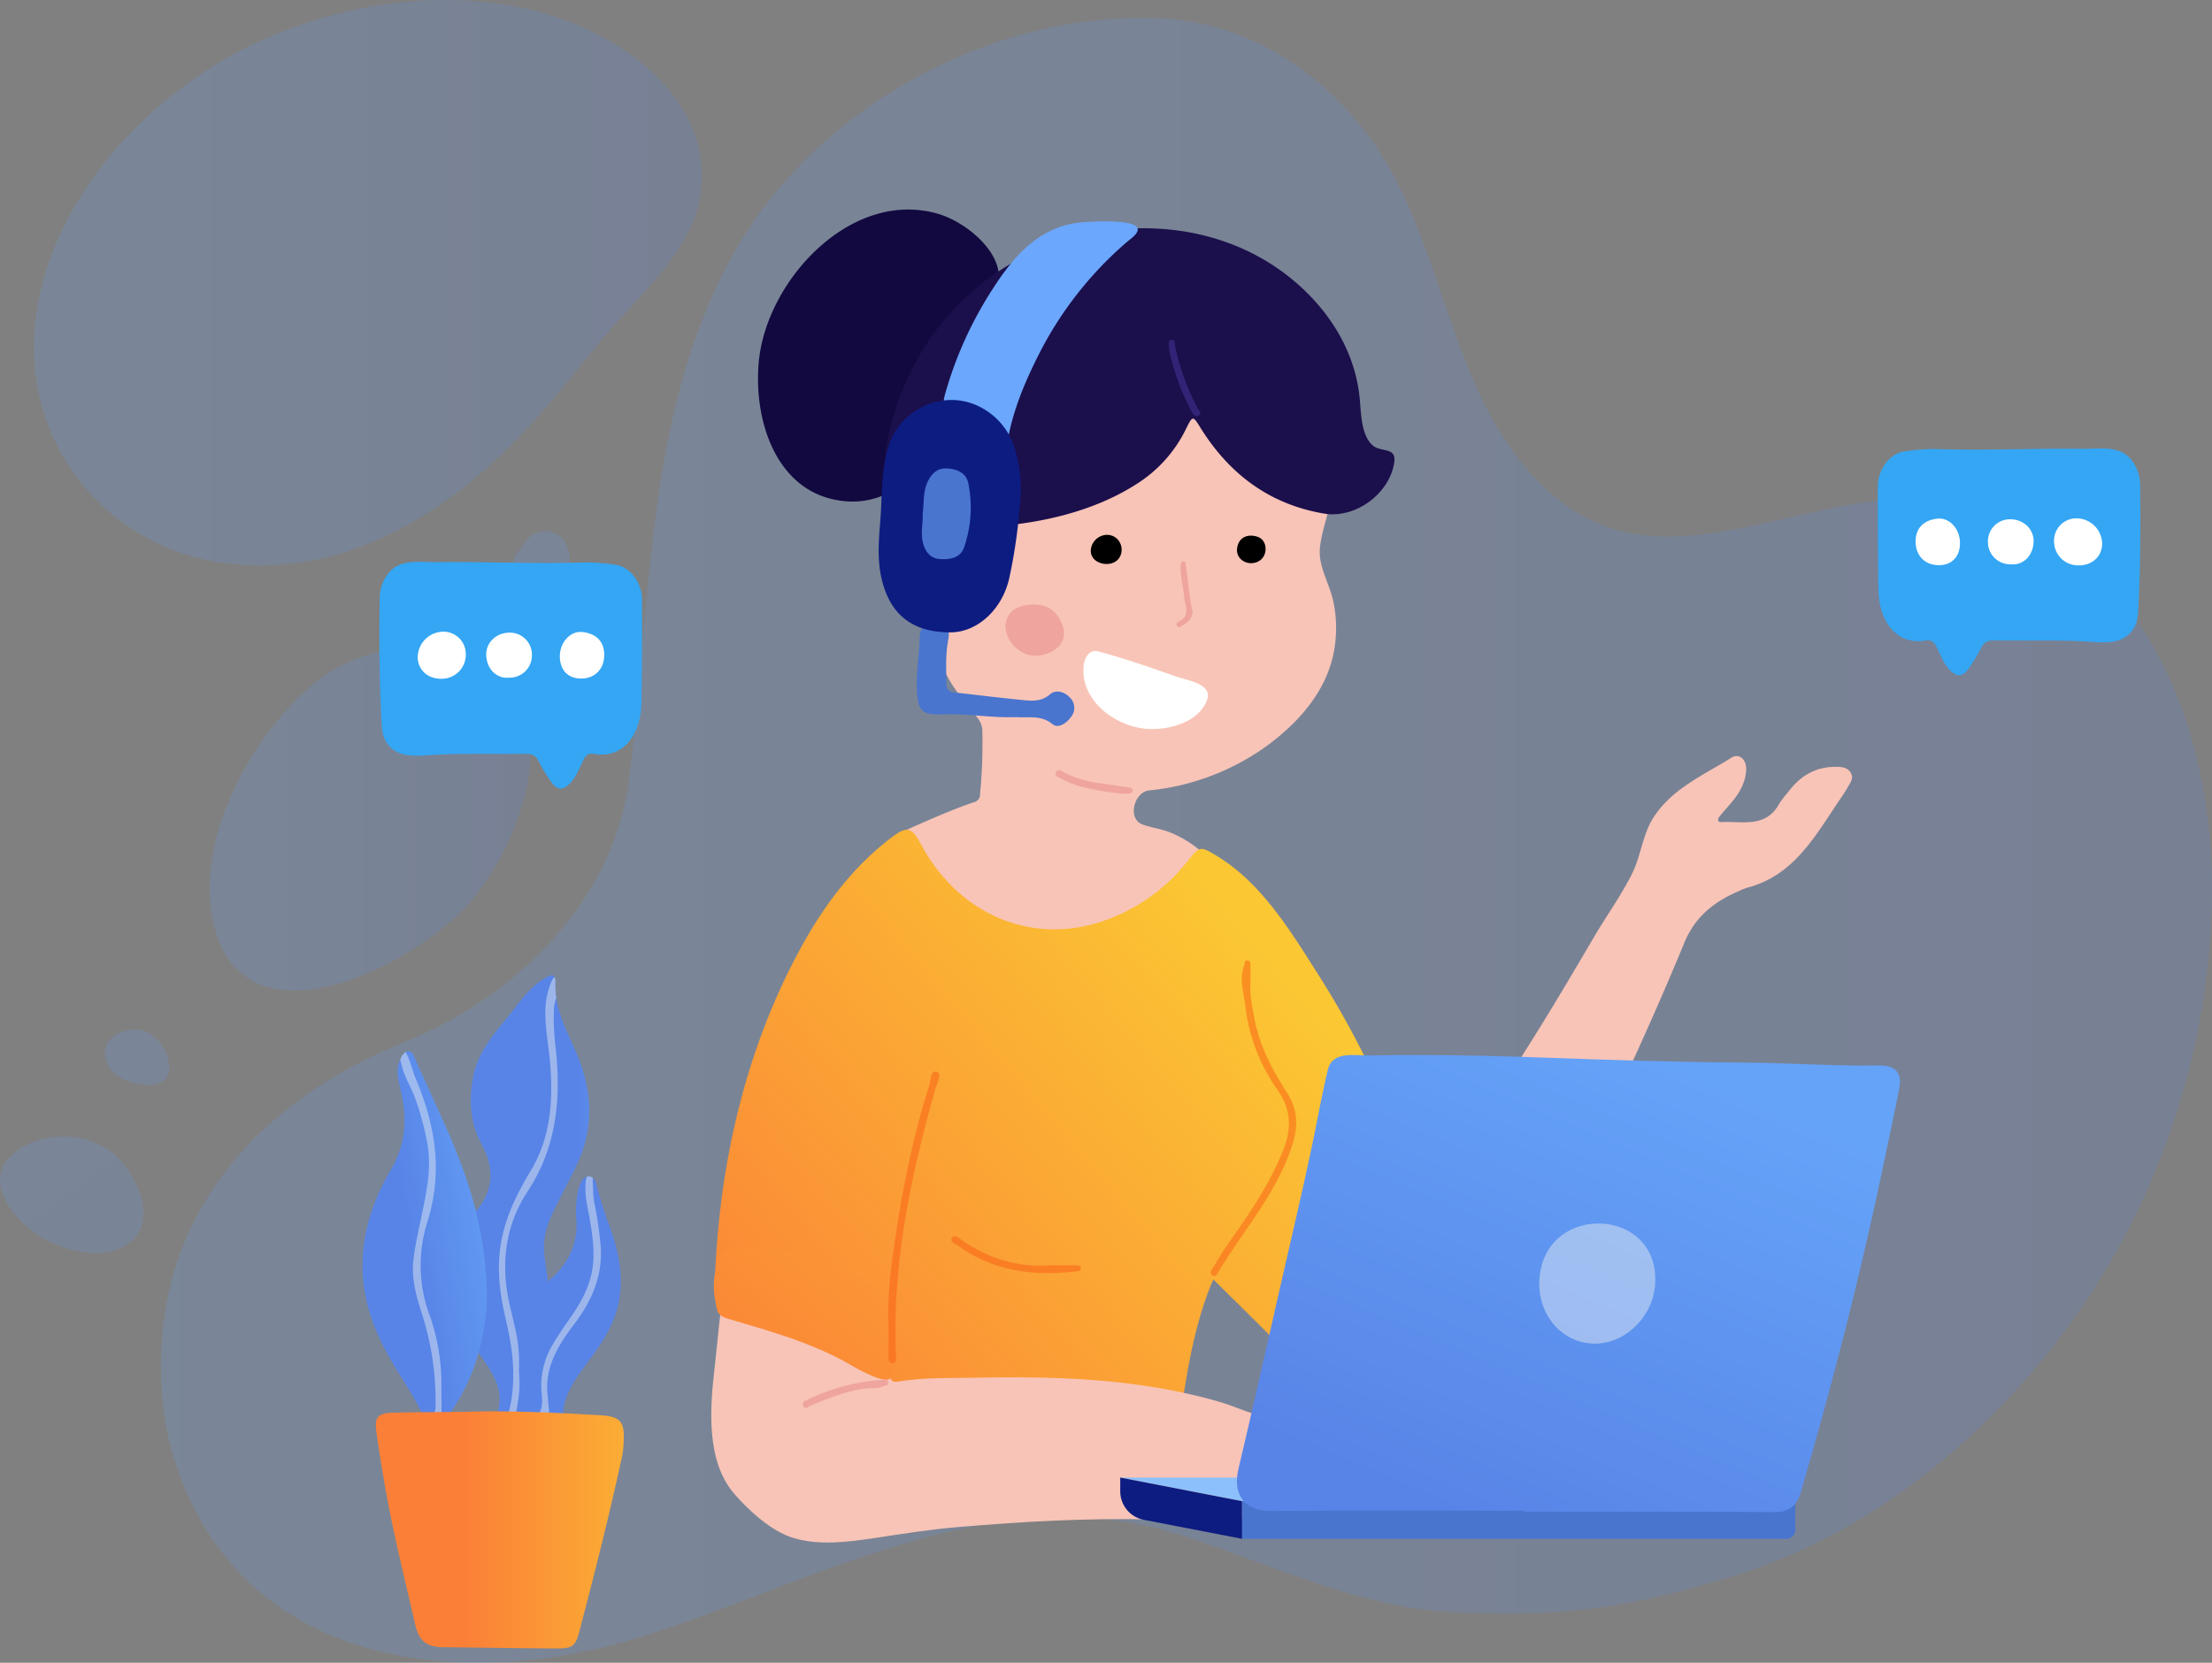 <svg xmlns="http://www.w3.org/2000/svg" xmlns:xlink="http://www.w3.org/1999/xlink" width="761.453" height="572.536" viewBox="0 0 761.453 572.536">
  <rect x="0" y="0" width="761.453" height="572.536" fill="#808080" stroke="none"/>
  <defs>
    <linearGradient id="linear-gradient" y1="0.5" x2="1" y2="0.5" gradientUnits="objectBoundingBox">
      <stop offset="0" stop-color="#65a3f8"/>
      <stop offset="1" stop-color="#5884e7"/>
    </linearGradient>
    <linearGradient id="linear-gradient-4" x1="-2.27" y1="-2.29" x2="7.93" y2="7.878" xlink:href="#linear-gradient"/>
    <linearGradient id="linear-gradient-5" x1="-4.999" y1="-4.686" x2="17.489" y2="16.53" xlink:href="#linear-gradient"/>
    <linearGradient id="linear-gradient-6" x1="-5.351" y1="-4.098" x2="20.336" y2="16.092" xlink:href="#linear-gradient"/>
    <linearGradient id="linear-gradient-7" x1="1.341" y1="0.675" x2="0.885" y2="0.68" xlink:href="#linear-gradient"/>
    <linearGradient id="linear-gradient-8" x1="1.378" y1="0.662" x2="0.67" y2="1.033" xlink:href="#linear-gradient"/>
    <linearGradient id="linear-gradient-9" x1="1.797" y1="0.702" x2="1.209" y2="0.872" xlink:href="#linear-gradient"/>
    <linearGradient id="linear-gradient-10" x1="1.354" y1="0.804" x2="0.354" y2="0.804" gradientUnits="objectBoundingBox">
      <stop offset="0" stop-color="#fbc733"/>
      <stop offset="1" stop-color="#fb7f37"/>
    </linearGradient>
    <linearGradient id="linear-gradient-11" x1="0.821" y1="0.217" x2="-0.046" y2="0.91" xlink:href="#linear-gradient-10"/>
    <linearGradient id="linear-gradient-12" x1="3.14" y1="-2.069" x2="-0.172" y2="1.206" xlink:href="#linear-gradient-10"/>
    <linearGradient id="linear-gradient-13" x1="0.75" y1="0.084" x2="0.221" y2="0.936" xlink:href="#linear-gradient"/>
  </defs>
  <g id="Group_82562" data-name="Group 82562" transform="translate(-78.324 -250.687)">
    <g id="Group_82561" data-name="Group 82561" transform="translate(78.324 250.687)">
      <g id="Group_82548" data-name="Group 82548" transform="translate(0 0)">
        <g id="Group_82563" data-name="Group 82563">
          <path id="Path_11946" data-name="Path 11946" d="M1089.717,436.631a257.954,257.954,0,0,1-75.12,176.627c-25.474,25.5-54.849,45.16-89.848,56.013-15.459,4.794-31.168,8.856-47.393,11.006-15.958,2.114-31.926,2.009-47.859,1.41-33.879-1.275-65.237-17.521-97.056-27.254-62.85-19.229-125.022,17.353-183.134,35.621-63.389,19.927-139.119,9.96-161.158-61.654a98.591,98.591,0,0,1-3.981-20.877c-4.892-59.184,30.219-100.647,83.712-122.341,37.782-15.321,71.371-48.211,76.755-89.168,7.839-59.622,5.414-123.9,34.311-178.759,27.276-51.785,88.924-87.1,148.922-84.388,29.328,1.326,55.146,18.084,71.867,40.939,27.569,37.679,26.691,92.679,63.983,123.921,40.2,33.685,90.9-7.18,138,1.8,64.9,12.377,88.684,78.675,88.027,135.385C1089.737,435.486,1089.727,436.058,1089.717,436.631Z" transform="translate(-328.304 -126.537)" opacity="0.2" fill="url(#linear-gradient)"/>
          <path id="Path_11947" data-name="Path 11947" d="M434.192,324.169c-.49-.035-.983-.072-1.475-.115-42.127-3.573-71.883-38.338-69.651-78.945,2.248-40.886,33.246-77.489,68.868-96.861,33.5-18.219,78.677-25.073,115.131-11.149,21.618,8.256,43.72,25.687,45.667,49.731,2.075,25.607-19.166,41.5-34.063,59.5-8.554,10.337-16.758,20.991-25.893,30.823C507.365,304.5,473.789,326.913,434.192,324.169Z" transform="translate(-351.25 -129.698)" opacity="0.2" fill="url(#linear-gradient)"/>
          <path id="Path_11948" data-name="Path 11948" d="M502.137,275.669c-.431,18.3-10.691,38.96-21.178,50.959-18.343,20.991-77.454,51.834-87.941,6.912-6.447-27.614,11.274-61.1,31.185-79.707,15.084-14.092,35.658-18.812,55.392-11.835C496.586,248.005,502.482,261.088,502.137,275.669Z" transform="translate(-319.514 -15.553)" opacity="0.2" fill="url(#linear-gradient)"/>
          <path id="Path_11949" data-name="Path 11949" d="M360.766,345.44a37.1,37.1,0,0,0,12.55,11.159c7.186,3.81,18.113,6.366,25.855,2.646,15.248-7.327,4.406-28.891-6.226-34.85-9.367-5.246-22.839-4.563-31.069,2.558C355.453,332.509,356.709,339.47,360.766,345.44Z" transform="translate(-357.391 70.381)" opacity="0.2" fill="url(#linear-gradient-4)"/>
          <path id="Path_11950" data-name="Path 11950" d="M383.129,303.08c-4.4.747-8.3,3.294-8.584,7.515-.276,4.1,2.808,7.9,6.643,9.617,5.989,2.682,16.694,3.472,15.47-5.4C395.78,308.445,390.315,301.864,383.129,303.08Z" transform="translate(-338.455 51.526)" opacity="0.2" fill="url(#linear-gradient-5)"/>
          <path id="Path_11951" data-name="Path 11951" d="M444.1,224.648c-.282.376-.573.749-.886,1.111a7.375,7.375,0,0,0-1.617,2.9,8.234,8.234,0,0,0,1.019,6.566,9.683,9.683,0,0,0,10.535,3.546A10.991,10.991,0,0,0,460.6,230.4c.751-3.912-.882-8.344-4.423-10.343a8.3,8.3,0,0,0-7.146-.319,8.774,8.774,0,0,0-3.5,2.944C445.04,223.338,444.585,224,444.1,224.648Z" transform="translate(-264.65 -36.189)" opacity="0.2" fill="url(#linear-gradient-6)"/>
        </g>
      </g>
      <path id="Path_11954" data-name="Path 11954" d="M488.456,340.9c-.918.025-1.134.618-1.462,1.109-3.352,4.988-5.825,10.452-8.342,15.892-.334.724-.552,1.537.31,1.913.805.35,1.428-.3,1.768-.982,2.66-5.363,5.118-10.828,8.324-15.9C489.469,342.273,489.58,341.141,488.456,340.9Z" transform="translate(-15.866 75.092)"/>
      <g id="Group_82560" data-name="Group 82560" transform="translate(124.775 72.153)">
        <g id="Group_82550" data-name="Group 82550" transform="translate(521.604 82.262)">
          <path id="Path_11955" data-name="Path 11955" d="M430.62,188.192c11.074-.078,22.152-.4,33.226-.256,4.454.059,10.4-.89,14.314,1.639,3.534,2.281,5.41,6.668,5.463,10.82.111,8.974.129,17.951-.065,26.923q-.148,6.85-.471,13.695c-.179,3.843-.1,7.425-2.954,10.39-3.224,3.345-7.867,3.337-12.153,3.061-4.774-.309-9.548-.52-14.326-.522-6.747,0-13.492.02-20.239-.043-2.215-.025-3.584.585-4.595,2.695a54.712,54.712,0,0,1-4.117,6.8c-2.167,3.212-4.355,3.3-6.948.336-1.929-2.2-2.944-4.968-4.212-7.56-.8-1.633-1.736-2.578-3.668-2.24-10.52,1.835-16.233-7.118-16.378-17.672-.163-11.775-.274-23.553-.207-35.328.034-6.069,4.25-11.53,9.294-12.117a70.394,70.394,0,0,1,10.617-.808C419.007,188.207,424.813,188.233,430.62,188.192Z" transform="translate(-393.269 -187.81)" fill="#34a6f4"/>
          <g id="Group_82549" data-name="Group 82549" transform="translate(13.042 24.053)">
            <path id="Path_11956" data-name="Path 11956" d="M408.313,215.774a8.268,8.268,0,0,1-8.5-8.477,7.689,7.689,0,0,1,7.645-7.73,8.9,8.9,0,0,1,8.91,8.671C416.371,212.645,412.99,215.808,408.313,215.774Z" transform="translate(-352.153 -199.566)" fill="#fff"/>
            <path id="Path_11957" data-name="Path 11957" d="M439.4,207.927c.028,4.757-2.728,7.708-7.232,7.745-4.738.037-7.959-3.163-8.054-7.9-.093-4.618,2.495-7.558,7.494-8.131C435.788,199.157,439.376,203.214,439.4,207.927Z" transform="translate(-424.114 -199.531)" fill="#fff"/>
            <path id="Path_11958" data-name="Path 11958" d="M419.427,215.226a7.657,7.657,0,0,1-7.9-7.722,7.574,7.574,0,0,1,7.776-7.775c4.4.014,8.12,3.386,7.951,7.747C427.056,212.634,423.311,215.664,419.427,215.226Z" transform="translate(-386.629 -199.395)" fill="#fff"/>
          </g>
        </g>
        <g id="Group_82552" data-name="Group 82552" transform="translate(5.835 121.299)">
          <path id="Path_11959" data-name="Path 11959" d="M656.817,232.52c-11.074-.078-22.152-.4-33.226-.256-4.454.059-10.4-.89-14.316,1.639-3.531,2.281-5.408,6.668-5.461,10.82-.111,8.974-.129,17.951.065,26.923q.148,6.85.471,13.695c.179,3.842.1,7.425,2.954,10.39,3.224,3.345,7.867,3.337,12.153,3.061,4.774-.309,9.548-.52,14.326-.522,6.747,0,13.492.02,20.239-.043,2.215-.025,3.584.587,4.595,2.695a54.864,54.864,0,0,0,4.117,6.805c2.166,3.21,4.355,3.3,6.948.334,1.929-2.2,2.944-4.968,4.212-7.56.8-1.633,1.736-2.578,3.669-2.241,10.52,1.835,16.232-7.118,16.378-17.672.163-11.777.274-23.553.207-35.328-.034-6.069-4.25-11.53-9.294-12.117a70.384,70.384,0,0,0-10.617-.808C668.431,232.535,662.624,232.561,656.817,232.52Z" transform="translate(-603.732 -232.138)" fill="#34a6f4"/>
          <g id="Group_82551" data-name="Group 82551" transform="translate(13.178 24.053)">
            <path id="Path_11960" data-name="Path 11960" d="M641.937,260.1a8.268,8.268,0,0,0,8.5-8.477,7.689,7.689,0,0,0-7.645-7.73,8.9,8.9,0,0,0-8.909,8.672C633.879,256.975,637.259,260.136,641.937,260.1Z" transform="translate(-633.881 -243.894)" fill="#fff"/>
            <path id="Path_11961" data-name="Path 11961" d="M610.21,252.255c-.028,4.757,2.728,7.708,7.232,7.745,4.738.037,7.959-3.163,8.054-7.9.093-4.618-2.495-7.558-7.494-8.131C613.824,243.485,610.236,247.542,610.21,252.255Z" transform="translate(-561.283 -243.859)" fill="#fff"/>
            <path id="Path_11962" data-name="Path 11962" d="M630.41,259.554a7.657,7.657,0,0,0,7.9-7.722,7.574,7.574,0,0,0-7.776-7.775c-4.4.014-8.121,3.386-7.951,7.747C622.781,256.962,626.526,259.992,630.41,259.554Z" transform="translate(-598.991 -243.723)" fill="#fff"/>
          </g>
        </g>
        <g id="Group_82553" data-name="Group 82553" transform="translate(0 263.674)">
          <path id="Path_11963" data-name="Path 11963" d="M619.026,424.523c1.458,2.462,3.127,4.79,4.788,7.125,1.2,1.7,2.4,3.4,3.5,5.177,2.6,4.2,4.6,8.682,3.409,13.916a3.586,3.586,0,0,0,2.229,4.424c2.447,1.021,3.987-.61,5.076-2.513.127-.227.254-.444.379-.669a68.117,68.117,0,0,0,8.03-21c1-5.455,2.3-10.92,1.637-16a54.365,54.365,0,0,0-.378-7.777c-.368-3.2-.894-6.284-1.246-9.392-.576-5.04.785-9.821,2.924-14.321,2.648-5.553,5.609-10.965,8.265-16.52,6.254-13.1,5.261-26.2-.411-39.171-2.63-6.02-5.686-11.851-6.646-18.372a27.7,27.7,0,0,1-.3-5.089,4.156,4.156,0,0,0-.268-1.946c-.719-1.533-2.746-.039-3.882.655-4.407,2.695-7.49,6.947-10.6,10.934-5.442,6.988-11.847,13.3-13.6,22.851-1.52,8.244-.924,15.956,2.972,23.107,4.7,8.637,3.841,16.269-2,23.007-.457.532-.95,1.054-1.474,1.578C608.188,397.711,612.446,413.449,619.026,424.523Z" transform="translate(-583.862 -301.721)" fill="url(#linear-gradient-7)"/>
          <path id="Path_11964" data-name="Path 11964" d="M638.4,417.862c4.1,7.634,9.294,14.6,12.979,22.483,1.937,4.158,5.2,3.937,8.152-.012a67.032,67.032,0,0,0,10.691-22.055,80.1,80.1,0,0,0,2.891-18.65,127.621,127.621,0,0,0-3.8-30.056c-2.877-11.534-7.111-21.9-11.761-32.148-3.087-6.8-6.127-13.615-9.244-20.4-.475-1.033-.761-2.547-2.209-2.521a1.991,1.991,0,0,0-1,.268,5.2,5.2,0,0,0-1.719,2.359c-.036.078-.081.164-.111.241-1.931,4.111-.306,8.2.5,12.121,1.883,9.091,1.087,17.67-3.622,25.634-5.9,9.969-9.648,20.74-9.866,32.255C630.071,398.125,633.279,408.331,638.4,417.862Z" transform="translate(-630.267 -288.351)" fill="url(#linear-gradient-8)"/>
          <path id="Path_11965" data-name="Path 11965" d="M607.444,401.587a33.744,33.744,0,0,0,1.419,8.058,35.343,35.343,0,0,0,1.722,4.569c.358.8.757,1.592,1.184,2.371s.856,1.545,1.319,2.294c.969,1.535-.217,4.141,1.806,4.583a17.99,17.99,0,0,0,8.783.033c1.458-.421,2.682-1.316,2.557-2.717-.922-10.437,5.819-17.265,11.118-24.774,4.055-5.758,7.373-11.661,8.412-19,1.206-8.563-.644-16.451-3.455-24.2a130.616,130.616,0,0,1-4.315-13.58c-.288-1.174-.624-2.541-1.544-3.229a2.259,2.259,0,0,0-1.969-.358c-3.755,1-3.94,11.573-3.685,14.159.892,8.843-2.766,16.06-9.739,21.99-.1.086-.2.164-.292.25A36.861,36.861,0,0,0,609.6,387.117a32.8,32.8,0,0,0-1.508,5.216A36.343,36.343,0,0,0,607.444,401.587Z" transform="translate(-557.227 -266.324)" fill="url(#linear-gradient-9)"/>
          <path id="Path_11966" data-name="Path 11966" d="M622.059,427.394a64.692,64.692,0,0,1,.771,17.306,49.562,49.562,0,0,1-1.184,6.767c-.252,1.021-.618,2.527.433,2.838,1.635.471,1.814-1.459,2-2.41.171-.872.326-1.745.473-2.625a41.441,41.441,0,0,0,.481-11.644,51.735,51.735,0,0,0-1.466-15.452c-.534-2.466-1.143-4.917-1.707-7.366-3.189-13.934-1.54-27.267,6.145-38.962,10.448-15.911,11.66-33.035,9.508-51.137a82.71,82.71,0,0,1-.447-11.215,16.28,16.28,0,0,1,.844-4.411,27.677,27.677,0,0,1-.3-5.089,4.153,4.153,0,0,0-.268-1.946c-.95.391-1.609,2.811-1.907,3.671a26.822,26.822,0,0,0-1.27,8.749c-.014,5.772,1.162,11.442,1.631,17.177,1.069,12.977.191,25.6-6.707,37.074-5.044,8.383-9.258,16.981-10.528,26.984-1.077,8.43.167,16.465,2.05,24.539C621.169,422.623,621.664,425,622.059,427.394Z" transform="translate(-571.193 -301.38)" fill="#e0e8f3" opacity="0.5"/>
          <path id="Path_11967" data-name="Path 11967" d="M647.447,346.671c1.373,8.473-.461,16.42-2.1,24.5-1.039,5.14-2.3,10.265-2.833,15.458-.638,6.22,1.1,12.277,2.972,18.106a98.094,98.094,0,0,1,4.671,32.408c-.018.894-.977,2.38.739,2.533,1.482.135,1.349-1.314,1.349-2.339.006-2.419-.048-4.837-.076-7.511a70.017,70.017,0,0,0-4.194-24.987,49.449,49.449,0,0,1-.578-31.832,62.28,62.28,0,0,0,2.008-28.965,83.12,83.12,0,0,0-3.7-14.173c-.828-2.363-1.754-4.692-2.732-7-.469-1.127-1.75-6.079-3.121-8.242a5.205,5.205,0,0,0-1.72,2.359c-.036.078-.08.164-.111.241.328,1.267.6,2.527,1.029,3.808,1.1,3.3,2.974,6.277,4.118,9.559A95.848,95.848,0,0,1,647.447,346.671Z" transform="translate(-625.019 -288.213)" fill="#e0e8f3" opacity="0.5"/>
          <path id="Path_11968" data-name="Path 11968" d="M612.69,418.811c1.4.066,1.4-1.174,1.281-2.306-.189-1.792-.32-3.6-.481-5.4-1.17-9.87,3.687-17.482,9.163-24.715,6.073-8.037,9.9-16.766,9.056-27.058a135.923,135.923,0,0,0-1.975-13.758,29.159,29.159,0,0,1-.606-5.741c0-.385-.129-2.193-.173-3.826a2.258,2.258,0,0,0-1.969-.358,6.532,6.532,0,0,0-.419,1.584A29.776,29.776,0,0,0,626.99,345c1.178,6.472,2.583,12.856,2.211,19.573-.447,7.943-4.093,14.274-8.454,20.445-1.891,2.684-3.727,5.422-5.418,8.244a27.644,27.644,0,0,0-4.045,15c.036,2.674.807,5.383-.332,8.066A1.743,1.743,0,0,0,612.69,418.811Z" transform="translate(-549.732 -266.324)" fill="#e0e8f3" opacity="0.5"/>
          <path id="Path_11969" data-name="Path 11969" d="M638.179,375.234c-9.771.121-17.521.145-25.267.336-5.243.129-6.6,1.338-5.863,6.6,1.405,10.071,3.085,20.121,5.126,30.082,2.491,12.144,5.457,24.187,8.247,36.268,1.319,5.711,3.892,7.72,9.679,7.783,12.951.139,25.9.376,38.854.43,5.952.025,6.655-.863,8.16-6.627,5.173-19.806,10.213-39.644,14.527-59.667a31.715,31.715,0,0,0,.538-5.373c.3-6.742-1.526-8.236-8.287-8.639C667.988,375.484,652.088,374.8,638.179,375.234Z" transform="translate(-602.245 -224.959)" fill="url(#linear-gradient-10)"/>
        </g>
        <g id="Group_82556" data-name="Group 82556" transform="translate(120.071)">
          <g id="Group_82554" data-name="Group 82554">
            <path id="Path_11970" data-name="Path 11970" d="M543.3,240.1c2.352,16.234,11.318,31.529,29.274,33.174,11.179,1.023,21.01-4.544,27.029-13.918a156.1,156.1,0,0,0,16.6-33.734c3.3-9.654,11.632-21.734,9.036-32.49-2.074-8.6-12.419-16.342-20.308-18.714-29.8-8.96-59.1,22.333-61.96,50.451A62.943,62.943,0,0,0,543.3,240.1Z" transform="translate(-526.572 -172.856)" fill="#11093f"/>
            <path id="Path_11971" data-name="Path 11971" d="M492.885,264.276c-.35,15.927,1.554,30.076,7.971,43.339,2.775,5.737,7.15,10.312,10.923,15.313a7.152,7.152,0,0,1,1.621,4.418,182.989,182.989,0,0,1-.8,21.736,2.706,2.706,0,0,1-2.136,2.813c-7.969,2.7-15.629,6.183-23.332,9.578-2.714,1.2-2.2,2.173-1.407,3.863,3.526,7.513,9.055,13.279,15.244,18.605,12.169,10.474,26.028,17.083,42.013,16.484,19.337-.728,35.135-9.5,46.873-25.347,1.724-2.328,1.146-4.248-1.051-6.181a38.494,38.494,0,0,0-10.335-6.417c-3.155-1.35-6.594-1.743-9.82-2.871-5.519-1.931-3.02-11.243,2.146-11.771a83.211,83.211,0,0,0,41.58-16.123c9.944-7.544,18.775-17.47,21.687-30.037a43.826,43.826,0,0,0,.093-19.141c-1.383-6.343-5.328-11.951-4.516-18.691.7-5.78,2.98-11.211,3.743-16.977,1.357-10.259-2.016-17.543-8.179-25.329-8.946-11.3-19.919-19.972-34.038-23.285-12.059-2.828-24.053-1.31-35.9,2.331a114.241,114.241,0,0,0-47.46,28.065c-6.149,6.057-10.3,13.525-13.851,21.255C491.709,254.782,493.08,260.353,492.885,264.276Z" transform="translate(-420.077 -147.822)" fill="#f8c4b7"/>
            <path id="Path_11972" data-name="Path 11972" d="M439.4,476.169a26.038,26.038,0,0,0,15.337-6.566c12.053-10.5,18.141-28.161,24.991-42.263C495.43,395,511.044,362.374,524.732,329.1c3.735-9.079,10.412-14.223,18.832-17.813a21.1,21.1,0,0,1,2.865-1.154c16.063-4.178,23.37-17.834,31.793-30.285.92-1.363,1.873-2.713,2.672-4.15.912-1.641,2.4-3.3,1-5.33-1.242-1.794-3.226-1.825-5.177-1.827-7.12-.012-12.417,3.374-16.523,9.046a33.543,33.543,0,0,0-2.738,3.546c-4.593,8.569-12.649,6.059-19.774,6.431-1.651.086-1.627-.97-.745-2.04,1.331-1.614,2.722-3.182,4.073-4.78,2.752-3.255,4.842-6.879,5.013-11.256.137-3.491-2.466-5.741-5.024-4.131-9.63,6.069-20.491,10.576-27.006,20.809-3.556,5.584-4.247,13.144-7.269,19.2-3.723,7.462-8.646,14.239-12.848,21.38-6.922,11.763-13.836,23.532-21.079,35.1-11.517,18.391-23.388,36.568-36.1,54.148-3.079,4.258-3.27,4.229-6.087-.569-2.348-4-4.649-8.029-7.081-11.976-2-3.237-3.773-3.264-5.3.018-6.926,14.9-13.716,29.871-20.642,44.773-3.517,7.567,6.82,14.059,12.051,17.713C418.517,472.152,429.189,476.989,439.4,476.169Z" transform="translate(-189.769 -76.647)" fill="#f8c4b7"/>
            <path id="Path_11973" data-name="Path 11973" d="M507.738,278.926c19.088-.606,39.663-4.943,55.578-15.569a46.387,46.387,0,0,0,15.983-18.4c2.261-4.555,2.342-4.409,4.909-.28,9.989,16.062,23.892,26.407,42.545,29.566,10.84,1.837,22.6-6.9,24.161-17.582.807-5.518-4.393-3.36-7.347-5.848-4.051-3.407-4.077-11.311-4.518-16.052-1.3-14.01-8.1-26.448-17.857-36.239-24.778-24.875-62.987-28.2-93.826-14.577-26.149,11.55-44.008,34.651-50.4,62.669a83.848,83.848,0,0,0-1.83,20.619C475.391,278.641,494.781,279,502.9,279Q505.3,279,507.738,278.926Z" transform="translate(-415.818 -169.558)" fill="#1b0f4c"/>
            <path id="Path_11974" data-name="Path 11974" d="M646.378,432.088c8.108,8.066,16.092,15.788,23.817,23.768,5.63,5.819,6.069,5.93,9.314-1.655,9.536-22.284,20.765-43.8,29.121-66.622a11.841,11.841,0,0,0,.064-9.017,300.264,300.264,0,0,0-26.395-51.7c-9.389-14.8-19.329-31.181-34.507-40.462-6.083-3.72-6.057-3.624-10.424,1.772A62.715,62.715,0,0,1,606.9,309.143c-23.243,7.266-46.857-2.5-59.818-24.476-.381-.647-.721-1.322-1.085-1.979-3.679-6.654-5.024-7-11.106-2.29-13.6,10.538-23.487,24.208-31.547,39.318-18.866,35.365-27.609,75.42-28.666,115.448-.109,4.16,1.325,5.909,5.539,6.891,17.541,4.08,33.8,11.438,49.145,20.973,3.344,2.079,4.432,4.829,4.462,8.655.046,6.034.445,12.072.884,18.094.272,3.749,1.421,6.163,6.209,6.055,17.284-.389,34.616.438,51.855-.552,11.5-.661,22.881.192,34.312.307,3.411.033,4.925-.246,5.305-4.61.644-7.4,2.984-14.622,4.172-21.992,1.935-12,4.438-23.813,8.976-35.107C645.756,433.342,646.028,432.831,646.378,432.088Z" transform="translate(-473.507 -63.675)" fill="url(#linear-gradient-11)"/>
            <path id="Path_11975" data-name="Path 11975" d="M617.658,435.535c27.1.6,55.058-3.329,81.87,2.093,5.32,1.076,17.058,3.73,20.437-2.4,1.071-1.942.542-4.542.151-6.619-2.5-13.263-7.115-21.953-24.268-25.959-12.781-2.985-25.642-2.7-38.546-2.627-5.553.031-11.237-3.151-16.5-4.712-17.785-5.275-36.627-7.652-55.254-8.407-9.435-.381-18.88-.372-28.321-.19-9.365.182-18.876-.164-28.152,1.361-1.816.3-2.466-.62-2.708-2.109-1.893-11.638-9.216-18.026-19.7-21.769-11.127-3.969-22.263-7.853-33.663-10.953-2.251-.612-2.69-.647-3.288,2.036-2.036,9.136-2.5,18.433-3.582,27.668-1.645,14.02-3.137,32.331,6.741,43.779,4.989,5.78,12.81,12.884,20.171,15.131,9,2.748,18.866,1.465,27.985.094,9.884-1.49,19.812-3.073,29.779-3.881C571.711,436.376,592.615,434.984,617.658,435.535Z" transform="translate(-464.936 15.496)" fill="#f8c4b7"/>
            <path id="Path_11976" data-name="Path 11976" d="M529.8,273.993c7.46.258,16.951-2.6,19.722-9.852,2.2-5.762-6.945-6.91-10.416-8.146-8.841-3.151-17.724-6.212-26.779-8.68-3.425-.931-5.009,2.173-5.259,5.261-.918,11.293,9.914,19.53,19.782,21.134A23.3,23.3,0,0,0,529.8,273.993Z" transform="translate(-378.911 -95.137)" fill="#fff"/>
            <path id="Path_11977" data-name="Path 11977" d="M505.528,306.914c0-2.116.044-3.783-.02-5.447-.032-.837.254-2.058-.926-2.23-1.317-.19-1.009,1.156-1.283,1.9-1.714,4.679-.058,9.341.479,13.891a62.175,62.175,0,0,0,11.008,28.685c4.591,6.546,5.088,13.032,2.058,20.7-4.709,11.917-11.8,22.184-19.08,32.441-1.991,2.805-3.7,5.821-5.517,8.755a1.444,1.444,0,0,0,.179,2.04c.8.6,1.379-.027,1.776-.7,8.672-14.65,20.36-27.422,25.72-44.17,2.114-6.607,1.869-12.3-1.778-17.975-4.959-7.732-9.308-15.739-11.112-24.926C506.162,315.449,505.236,311.029,505.528,306.914Z" transform="translate(-319.919 -40.665)" fill="#fb5d13" opacity="0.5"/>
            <path id="Path_11978" data-name="Path 11978" d="M544.977,256.536c2.764-.753,5.376-2.464,6.332-4.986,1.49-3.924-1.45-9.089-4.744-11.008-3.85-2.243-11.952-1.512-14.155,2.928-2.776,5.6,2.177,12.232,7.647,13.335A11,11,0,0,0,544.977,256.536Z" transform="translate(-430.301 -103.337)" fill="#efa49e"/>
            <path id="Path_11979" data-name="Path 11979" d="M561.919,355.66c-10.5.681-20.513-2.406-29.61-8.743-1.061-.739-2.434-2.153-3.391-.581-.8,1.312,1.1,1.811,2,2.464,12.419,9.023,26.395,10.679,41.085,8.921.588-.07,1.244-.186,1.325-.9.121-1.086-.749-1.142-1.466-1.15C568.737,355.642,565.608,355.66,561.919,355.66Z" transform="translate(-446.124 7.881)" fill="#fb5d13" opacity="0.5"/>
            <path id="Path_11980" data-name="Path 11980" d="M504.3,228.151c-3.093-1.07-6.316-.162-7.055,3.509-.928,4.61,4.4,7.065,7.873,4.567C507.81,234.291,507.673,229.319,504.3,228.151Z" transform="translate(-316.176 -115.45)"/>
            <path id="Path_11981" data-name="Path 11981" d="M523.966,236.777c2.414,1.422,6.141,1.164,7.714-1.451a5.265,5.265,0,0,0-.628-6.1c-3.02-3.245-8.372-1.322-9.212,2.993A4.166,4.166,0,0,0,523.966,236.777Z" transform="translate(-391.107 -115.589)"/>
            <path id="Path_11982" data-name="Path 11982" d="M508.358,197.911a79.273,79.273,0,0,0,7.806,21.548c.513.956,1.2,2.085,2.36,1.453,1.514-.823.121-1.794-.3-2.564a84.537,84.537,0,0,1-7.653-21.01c-.248-1.037.3-2.908-1.569-2.521C507.757,195.077,508.54,196.63,508.358,197.911Z" transform="translate(-350.824 -149.935)" fill="#332376"/>
            <path id="Path_11983" data-name="Path 11983" d="M542.657,275.284c1.007,0,1.6.043,2.19-.01.719-.068,1.623-.108,1.555-1.129-.062-.953-.958-.915-1.667-1.019-3.487-.514-6.969-1.084-10.462-1.539a36.052,36.052,0,0,1-11.322-3.507c-.858-.419-2.243-1.776-2.97-.023-.527,1.275.969,1.533,1.832,2.036,4.289,2.5,9.057,3.4,13.818,4.283C538.088,274.828,540.589,275.024,542.657,275.284Z" transform="translate(-401.355 -74.178)" fill="#efa49e"/>
            <path id="Path_11984" data-name="Path 11984" d="M589.479,369.827a69.647,69.647,0,0,0-25.813,6.66c-.928.43-2.674.968-1.738,2.517.691,1.142,1.79-.035,2.684-.391,7.283-2.918,14.507-6.046,22.563-5.983a6.581,6.581,0,0,0,2.142-.565c.759-.272,2.036-.178,1.722-1.5C590.765,369.408,589.6,369.848,589.479,369.827Z" transform="translate(-530.179 33.132)" fill="#efa49e"/>
            <path id="Path_11985" data-name="Path 11985" d="M515.131,249.291c-.151,2.989-2.126,4.125-4.115,5.23a.889.889,0,0,1-1.289-.354.972.972,0,0,1,.453-1.31c4.6-2.015,2.249-5.758,2.017-8.837-.256-3.4-1.262-6.728-1.166-10.182.02-.749-.042-1.753.938-1.78,1.047-.027.791,1.056.9,1.725C513.709,239.025,513.909,244.364,515.131,249.291Z" transform="translate(-349.458 -110.923)" fill="#efa49e"/>
            <path id="Path_11986" data-name="Path 11986" d="M622.039,386.375c.089,1.655.834,4.761-.067,6.273-1.893,3.169-14.408-4.634-16.641-5.831-12.359-6.627-26.155-10.441-39.522-14.384-3.989-1.177-3.8-2.922-4.484-6.861a24.585,24.585,0,0,1,.916-12.3,9.089,9.089,0,0,1,4.49-5.4,12.637,12.637,0,0,1,6.308-.587,152.915,152.915,0,0,1,39.339,8.655c2.583.939,5.612,2,7.667,3.931,1.915,1.8,1.564,2.877,1.482,5.326-.175,5.152.028,10.306.193,15.456C621.731,381,621.888,383.61,622.039,386.375Z" transform="translate(-560.052 9.495)" fill="url(#linear-gradient-12)"/>
            <path id="Path_11987" data-name="Path 11987" d="M553.022,405.854c0,3.478-.02,6.959.014,10.437.008.9.113,2.024,1.264,2.036,1.548.018,1.315-1.221,1.266-2.3-1.406-31.68,5.052-62.155,13.621-92.321.535-1.889,2.452-5.066.487-5.682-2.316-.724-2.084,2.91-2.662,4.7-5.738,17.85-9.312,36.237-12.01,54.75C553.642,386.815,552.513,396.311,553.022,405.854Z" transform="translate(-491.989 -21.095)" fill="#fb5d13" opacity="0.5"/>
          </g>
          <g id="Group_82555" data-name="Group 82555" transform="translate(57.627 4.054)">
            <path id="Path_11988" data-name="Path 11988" d="M570.618,174.921c-1.858.078-3.314.186-3.912.237-14.448,1.264-23.288,11.219-30.792,22.9a132.624,132.624,0,0,0-16.48,36.46c-.739,2.691-.675,4.814,1.216,7.049,5.889,6.961,10.631,14.855,16.845,21.57.6.645.743,1.706,1.909,1.058.546-.3.669-.782.657-1.479-.278-15.143,4.979-28.738,11.612-41.888a126.089,126.089,0,0,1,30.238-38.735c1.119-.972,3.578-2.607,3.878-4.145C586.406,174.757,576.5,174.68,570.618,174.921Z" transform="translate(-496.628 -174.837)" fill="#6ba7fd"/>
            <path id="Path_11989" data-name="Path 11989" d="M564.055,274.636c4.114.34,8.471-.864,12.522,2.429,2.016,1.637,4.893-.364,6.421-2.566a4.932,4.932,0,0,0-.461-6.611c-2-2.161-4.917-2.752-6.834-1.095-2.795,2.414-5.738,2.308-8.763,2.026-8.108-.761-16.19-1.8-24.286-2.689-1.814-.2-2.6-1.1-2.62-2.942-.062-4.984-.324-9.975.59-14.916.735-3.978-.036-4.888-4.76-5.561-3.286-.469-4.935.956-5.017,4.551-.137,5.887-1.188,11.706-.966,17.633.274,7.387,1.528,9.083,8.579,8.786C546.973,273.32,555.382,274.965,564.055,274.636Z" transform="translate(-516.724 -103.924)" fill="#4975ce"/>
            <path id="Path_11990" data-name="Path 11990" d="M587.526,241.9a48.641,48.641,0,0,0-1.754-20.486c-2.877-9.474-11.753-16.383-21.387-16.506a22.751,22.751,0,0,0-21.937,15.767c-2.688,8.412-2.215,17.255-2.909,25.922-.515,6.427-1.061,12.915.338,19.33,2.789,12.766,10.6,18.992,23.8,18.99,9.147,0,17.711-7.675,20.223-18.493A183.18,183.18,0,0,0,587.526,241.9Z" transform="translate(-538.988 -143.384)" fill="#0d1c81"/>
            <path id="Path_11991" data-name="Path 11991" d="M547.811,231.965c.161,3.2-.775,6.57.1,10.069.805,3.219,2.7,5.332,5.614,5.576,3.362.278,7.331-.231,8.565-4.1a41.956,41.956,0,0,0,1.4-22.129c-.834-3.685-4.3-4.866-7.665-4.96-3.051-.086-5.05,1.907-6.347,4.684C547.89,224.5,548.315,228.183,547.811,231.965Z" transform="translate(-532.663 -131.338)" fill="#4975ce"/>
          </g>
        </g>
        <g id="Group_82559" data-name="Group 82559" transform="translate(260.855 291.111)">
          <g id="Group_82557" data-name="Group 82557" transform="translate(0 145.502)">
            <path id="Path_11992" data-name="Path 11992" d="M406.568,386.242H617.356l21.611,8.117H448.488Z" transform="translate(-406.568 -386.242)" fill="#8cc0fc"/>
            <path id="Rectangle_3967" data-name="Rectangle 3967" d="M0,0H190.479a0,0,0,0,1,0,0V9.951a3.02,3.02,0,0,1-3.02,3.02H0a0,0,0,0,1,0,0V0A0,0,0,0,1,0,0Z" transform="translate(41.92 8.117)" fill="#4975ce"/>
            <path id="Path_11993" data-name="Path 11993" d="M509.2,400.767l33.889,6.562v-12.97l-41.918-8.117V390.9A10,10,0,0,0,509.2,400.767Z" transform="translate(-501.17 -386.241)" fill="#0d1c81"/>
          </g>
          <g id="Group_82558" data-name="Group 82558" transform="translate(40.162)">
            <path id="Path_11994" data-name="Path 11994" d="M487.242,472.4c28.756,0,57.517-.153,86.271.135,5.424.055,7.953-2.3,9.308-6.936,11.1-37.931,21.045-76.854,29.038-115.583,1.6-7.761,3.3-15.5,4.822-23.281,1.105-5.662-1.474-8.113-7.258-8.009-15.188.274-30.351-.882-45.547-.976-23.36-.143-46.712-.89-70.056-1.743-13.134-.481-26.276-.8-39.418-.853q-10.039-.043-20.076.133c-5.116.094-12.7-1.69-14.314,4.849-2,8.115-3.417,16.367-5.118,24.545-3.832,18.4-8.237,36.654-12.371,54.977-4.367,19.36-8.751,38.719-13.325,58.03-1.935,8.168,1.5,14.554,11.334,14.452,28.9-.295,57.807-.1,86.71-.1Z" transform="translate(-388.682 -315.13)" fill="url(#linear-gradient-13)"/>
            <path id="Path_11995" data-name="Path 11995" d="M449.8,384.843c10.577-.1,19.784-9.41,20.576-20.261,2-27.408-39.3-28.59-39.859-.7-.189,9.527,5.738,18.427,15.123,20.518A18.383,18.383,0,0,0,449.8,384.843Z" transform="translate(-326.425 -285.464)" fill="#e0e8f3" opacity="0.5"/>
          </g>
        </g>
      </g>
    </g>
  </g>
</svg>
